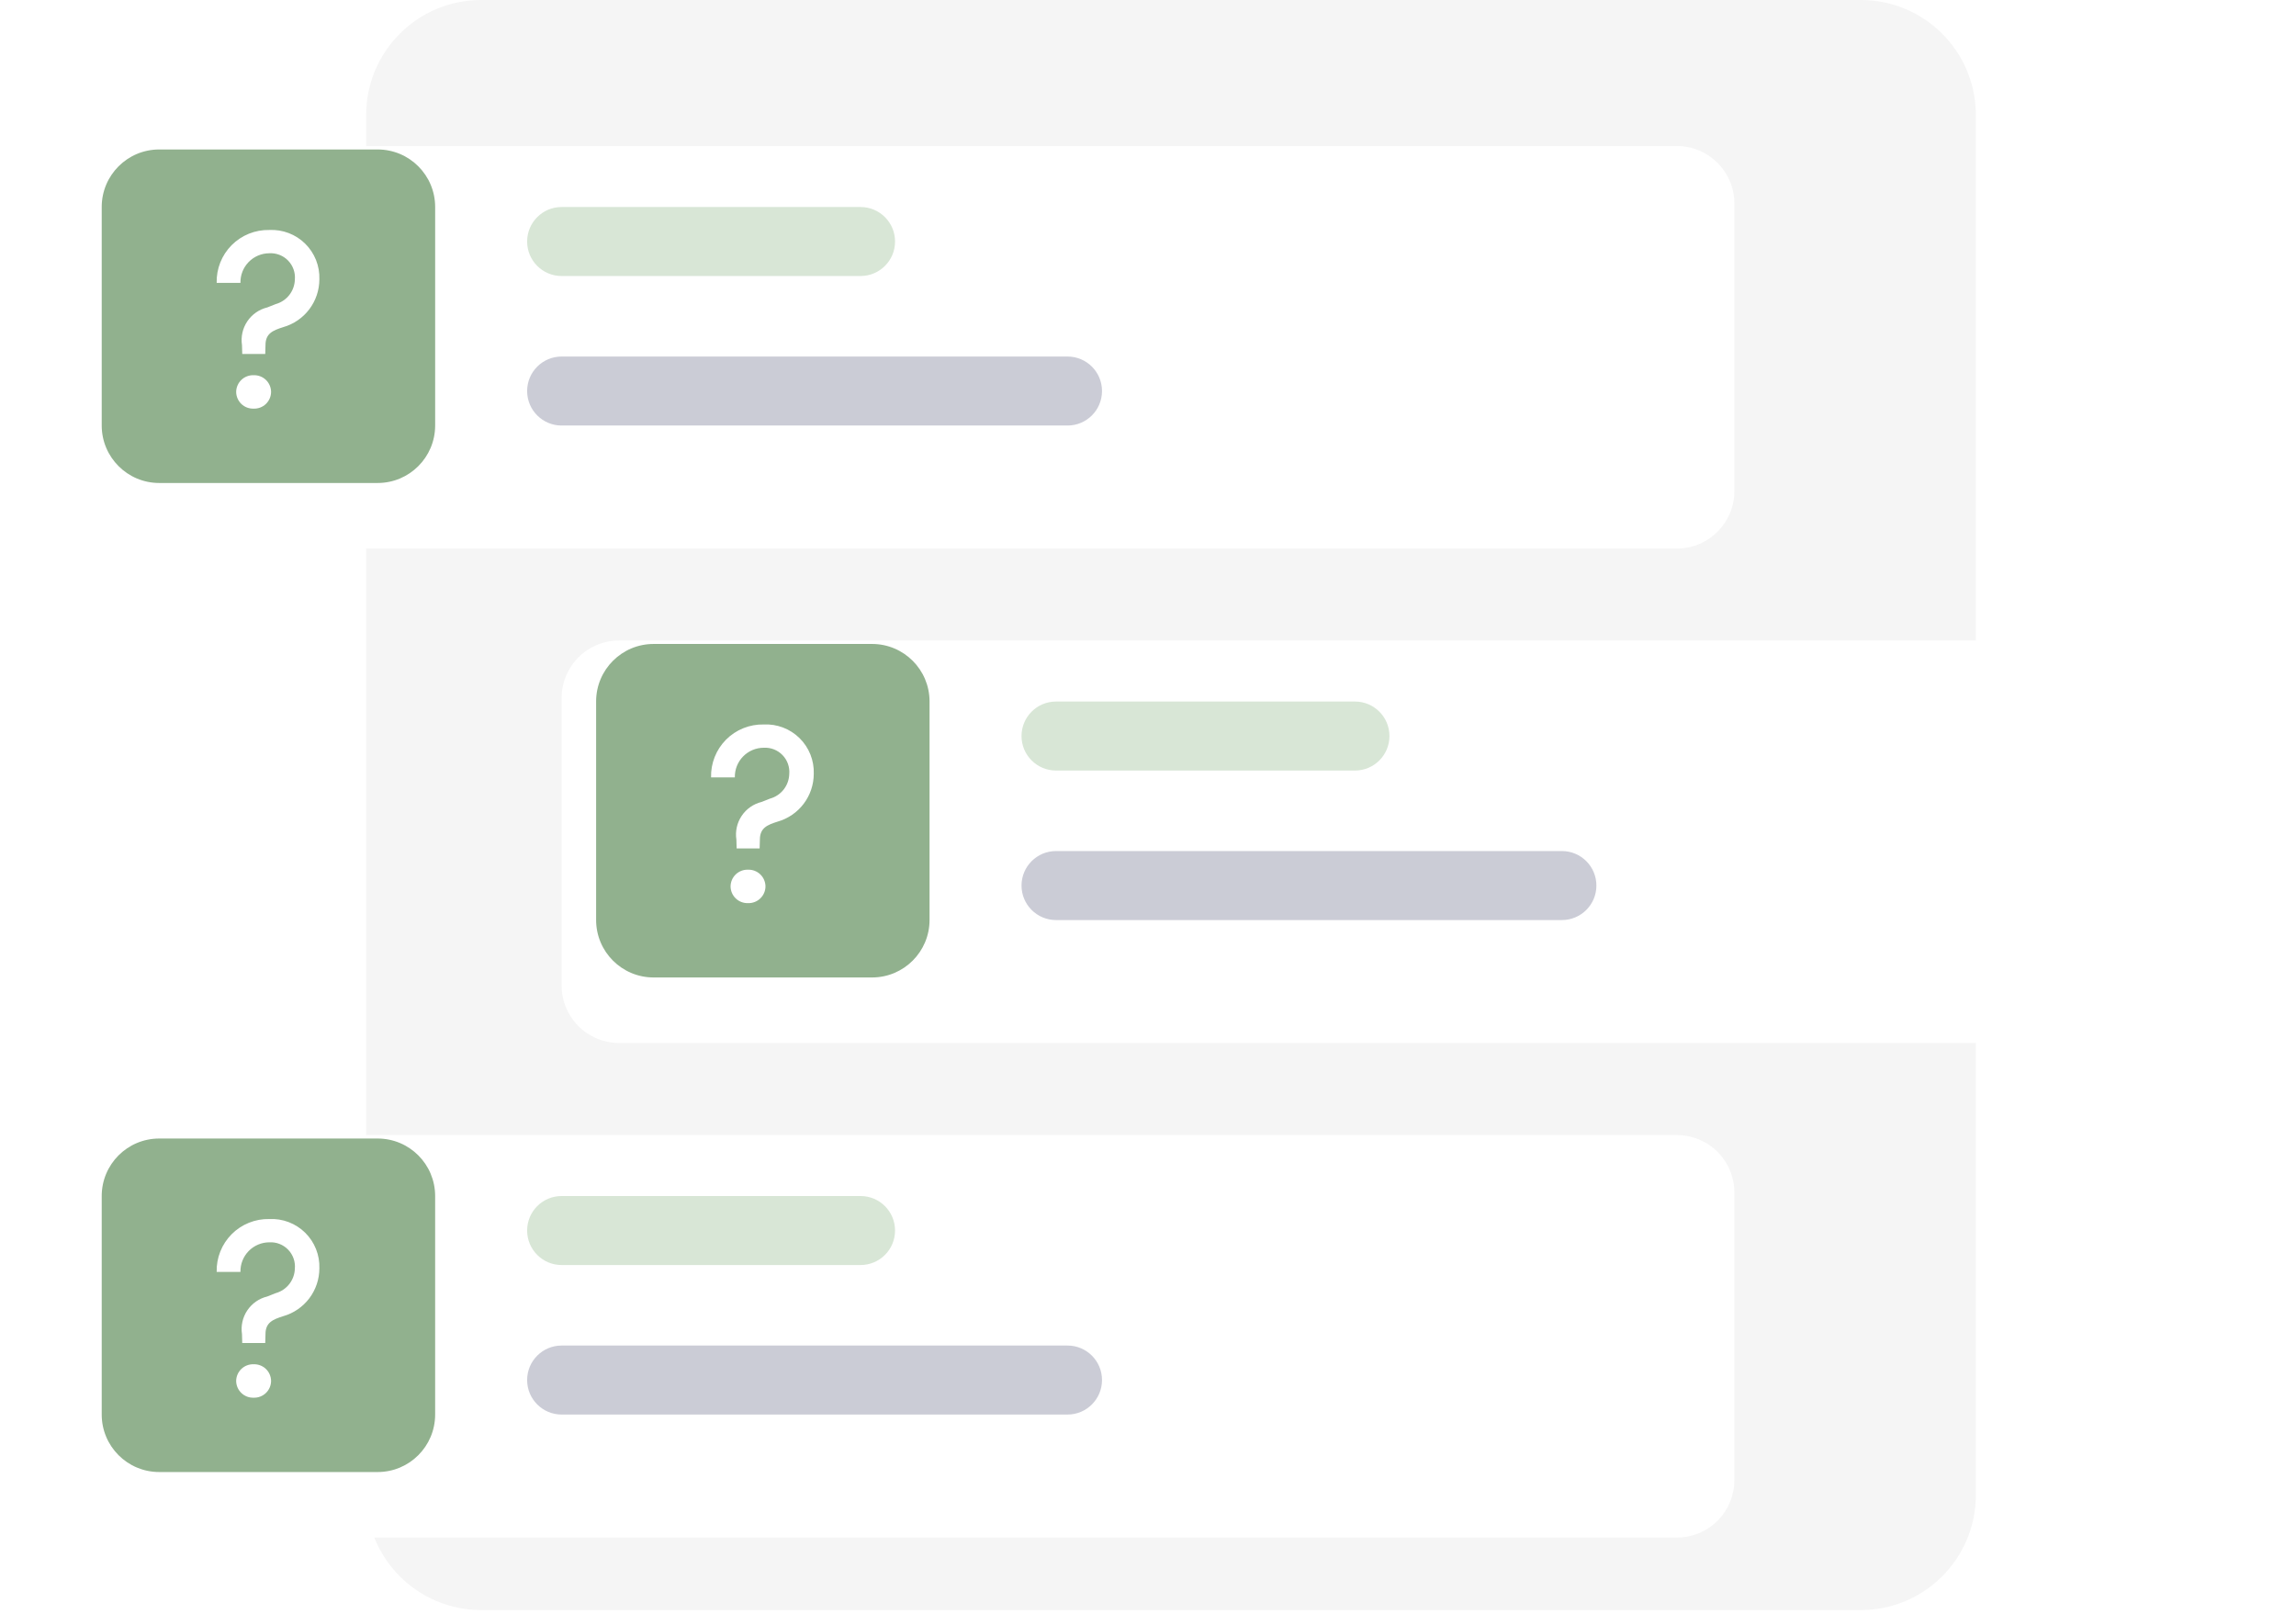 <svg width="222" height="156" viewBox="0 0 222 156" fill="none" xmlns="http://www.w3.org/2000/svg">
<path d="M179.926 0H46.521C40.382 0 35.404 4.977 35.404 11.117V144.522C35.404 150.661 40.382 155.639 46.521 155.639H179.926C186.066 155.639 191.043 150.661 191.043 144.522V11.117C191.043 4.977 186.066 0 179.926 0Z" fill="#F5F5F5"/>
<g filter="url(#filter0_d_11799_168755)">
<path d="M162.139 11.117H12.059C8.989 11.117 6.5 13.606 6.5 16.676V44.468C6.5 47.538 8.989 50.027 12.059 50.027H162.139C165.209 50.027 167.697 47.538 167.697 44.468V16.676C167.697 13.606 165.209 11.117 162.139 11.117Z" fill="white"/>
</g>
<path d="M83.207 20.012H54.303C52.461 20.012 50.968 21.505 50.968 23.347C50.968 25.189 52.461 26.682 54.303 26.682H83.207C85.049 26.682 86.543 25.189 86.543 23.347C86.543 21.505 85.049 20.012 83.207 20.012Z" fill="#D8E6D6"/>
<path d="M103.218 34.465H54.303C52.461 34.465 50.968 35.958 50.968 37.8C50.968 39.642 52.461 41.135 54.303 41.135H103.218C105.06 41.135 106.553 39.642 106.553 37.8C106.553 35.958 105.06 34.465 103.218 34.465Z" fill="#CBCCD6"/>
<path d="M36.516 14.449H15.394C12.324 14.449 9.835 16.938 9.835 20.008V41.13C9.835 44.2 12.324 46.689 15.394 46.689H36.516C39.586 46.689 42.075 44.2 42.075 41.13V20.008C42.075 16.938 39.586 14.449 36.516 14.449Z" fill="#91B18E"/>
<path d="M23.423 34.217H25.646L25.671 33.36C25.671 32.235 26.38 31.942 27.383 31.624C28.389 31.338 29.274 30.732 29.905 29.898C30.536 29.064 30.878 28.047 30.88 27.002C30.902 26.363 30.791 25.727 30.555 25.133C30.318 24.54 29.961 24.002 29.506 23.554C29.051 23.105 28.507 22.756 27.91 22.529C27.313 22.302 26.676 22.201 26.038 22.232C25.363 22.218 24.693 22.34 24.067 22.592C23.442 22.844 22.874 23.221 22.398 23.699C21.922 24.177 21.549 24.747 21.3 25.374C21.051 26.001 20.932 26.672 20.95 27.346H23.249C23.241 26.974 23.306 26.604 23.442 26.257C23.579 25.91 23.783 25.595 24.043 25.328C24.302 25.061 24.613 24.849 24.956 24.704C25.299 24.559 25.667 24.483 26.04 24.482C26.375 24.463 26.712 24.516 27.025 24.638C27.339 24.76 27.622 24.948 27.857 25.189C28.091 25.431 28.27 25.72 28.383 26.036C28.496 26.353 28.539 26.691 28.51 27.026C28.495 27.568 28.306 28.092 27.972 28.519C27.637 28.946 27.174 29.254 26.651 29.398L25.844 29.718C25.054 29.909 24.364 30.389 23.911 31.064C23.458 31.739 23.275 32.559 23.398 33.363L23.423 34.217ZM24.523 39.502C24.741 39.509 24.958 39.473 25.162 39.396C25.365 39.318 25.551 39.2 25.709 39.05C25.866 38.899 25.991 38.718 26.078 38.518C26.164 38.318 26.209 38.103 26.211 37.885C26.209 37.667 26.163 37.452 26.077 37.253C25.991 37.053 25.865 36.872 25.708 36.722C25.55 36.571 25.365 36.454 25.161 36.377C24.958 36.299 24.741 36.263 24.523 36.271C24.306 36.263 24.089 36.299 23.886 36.377C23.682 36.454 23.496 36.571 23.339 36.722C23.182 36.872 23.056 37.053 22.97 37.253C22.883 37.452 22.838 37.667 22.836 37.885C22.837 38.103 22.883 38.318 22.969 38.518C23.055 38.718 23.181 38.899 23.338 39.05C23.495 39.2 23.681 39.318 23.885 39.396C24.088 39.473 24.306 39.509 24.523 39.502Z" fill="white"/>
<g filter="url(#filter1_d_11799_168755)">
<path d="M59.861 58.914H209.942C211.416 58.914 212.83 59.5 213.872 60.542C214.915 61.584 215.5 62.998 215.5 64.473V92.265C215.5 93.739 214.915 95.153 213.872 96.196C212.83 97.238 211.416 97.824 209.942 97.824H59.861C58.387 97.824 56.974 97.238 55.931 96.196C54.889 95.153 54.303 93.739 54.303 92.265V64.473C54.303 62.998 54.889 61.584 55.931 60.542C56.974 59.5 58.387 58.914 59.861 58.914V58.914Z" fill="white"/>
</g>
<path d="M131.011 67.816H102.106C100.264 67.816 98.771 69.31 98.771 71.151C98.771 72.993 100.264 74.487 102.106 74.487H131.011C132.853 74.487 134.346 72.993 134.346 71.151C134.346 69.31 132.853 67.816 131.011 67.816Z" fill="#D8E6D6"/>
<path d="M151.021 82.269H102.106C100.264 82.269 98.771 83.763 98.771 85.605C98.771 87.447 100.264 88.94 102.106 88.94H151.021C152.863 88.94 154.356 87.447 154.356 85.605C154.356 83.763 152.863 82.269 151.021 82.269Z" fill="#CBCCD6"/>
<path d="M84.319 62.25H63.197C60.127 62.25 57.638 64.739 57.638 67.808V88.931C57.638 92.001 60.127 94.489 63.197 94.489H84.319C87.389 94.489 89.878 92.001 89.878 88.931V67.808C89.878 64.739 87.389 62.25 84.319 62.25Z" fill="#91B18E"/>
<path d="M71.226 82.017H73.449L73.474 81.161C73.474 80.036 74.183 79.743 75.186 79.425C76.192 79.139 77.077 78.533 77.708 77.699C78.339 76.865 78.681 75.848 78.683 74.802C78.705 74.164 78.594 73.528 78.358 72.934C78.121 72.341 77.764 71.803 77.309 71.355C76.854 70.906 76.31 70.557 75.713 70.33C75.116 70.102 74.478 70.001 73.84 70.033C73.166 70.018 72.496 70.141 71.87 70.393C71.245 70.645 70.677 71.022 70.201 71.5C69.725 71.978 69.352 72.548 69.103 73.175C68.854 73.802 68.735 74.473 68.753 75.147H71.052C71.044 74.775 71.109 74.404 71.245 74.058C71.382 73.711 71.586 73.395 71.846 73.129C72.106 72.862 72.416 72.65 72.759 72.504C73.102 72.359 73.47 72.284 73.843 72.283C74.178 72.264 74.515 72.317 74.828 72.439C75.141 72.561 75.425 72.749 75.659 72.99C75.894 73.231 76.073 73.52 76.186 73.837C76.299 74.154 76.342 74.492 76.313 74.827C76.298 75.369 76.109 75.892 75.775 76.32C75.44 76.747 74.977 77.055 74.454 77.199L73.647 77.519C72.857 77.71 72.167 78.19 71.714 78.865C71.261 79.54 71.078 80.36 71.201 81.163L71.226 82.017ZM72.326 87.302C72.544 87.31 72.761 87.274 72.965 87.196C73.168 87.119 73.354 87.001 73.511 86.85C73.669 86.7 73.794 86.519 73.881 86.319C73.967 86.119 74.012 85.904 74.014 85.686C74.012 85.468 73.966 85.253 73.88 85.053C73.794 84.854 73.668 84.673 73.511 84.523C73.353 84.372 73.168 84.255 72.964 84.177C72.761 84.1 72.544 84.064 72.326 84.072C72.109 84.064 71.892 84.1 71.689 84.177C71.485 84.255 71.299 84.372 71.142 84.523C70.985 84.673 70.859 84.854 70.773 85.053C70.686 85.253 70.641 85.468 70.639 85.686C70.64 85.904 70.686 86.119 70.772 86.319C70.858 86.519 70.984 86.7 71.141 86.85C71.298 87.001 71.484 87.119 71.688 87.196C71.891 87.274 72.109 87.31 72.326 87.302Z" fill="white"/>
<g filter="url(#filter2_d_11799_168755)">
<path d="M12.059 106.723H162.139C163.613 106.723 165.027 107.308 166.069 108.351C167.112 109.393 167.697 110.807 167.697 112.281V140.074C167.697 141.548 167.112 142.962 166.069 144.004C165.027 145.047 163.613 145.632 162.139 145.632H12.059C10.584 145.632 9.17 145.047 8.128 144.004C7.086 142.962 6.5 141.548 6.5 140.074V112.281C6.5 110.807 7.086 109.393 8.128 108.351C9.17 107.308 10.584 106.723 12.059 106.723V106.723Z" fill="white"/>
</g>
<path d="M83.207 115.617H54.303C52.461 115.617 50.968 117.11 50.968 118.952C50.968 120.794 52.461 122.287 54.303 122.287H83.207C85.049 122.287 86.542 120.794 86.542 118.952C86.542 117.11 85.049 115.617 83.207 115.617Z" fill="#D8E6D6"/>
<path d="M103.218 130.07H54.303C52.461 130.07 50.968 131.563 50.968 133.405C50.968 135.247 52.461 136.741 54.303 136.741H103.218C105.06 136.741 106.553 135.247 106.553 133.405C106.553 131.563 105.06 130.07 103.218 130.07Z" fill="#CBCCD6"/>
<path d="M36.516 110.059H15.393C12.324 110.059 9.835 112.547 9.835 115.617V136.74C9.835 139.809 12.324 142.298 15.393 142.298H36.516C39.586 142.298 42.074 139.809 42.074 136.74V115.617C42.074 112.547 39.586 110.059 36.516 110.059Z" fill="#91B18E"/>
<path d="M23.422 129.826H25.646L25.67 128.97C25.67 127.845 26.38 127.551 27.382 127.233C28.388 126.947 29.274 126.341 29.905 125.507C30.536 124.673 30.878 123.657 30.88 122.611C30.902 121.972 30.791 121.336 30.555 120.743C30.318 120.149 29.961 119.611 29.506 119.163C29.05 118.715 28.507 118.366 27.91 118.138C27.313 117.911 26.675 117.81 26.037 117.842C25.363 117.827 24.693 117.949 24.067 118.202C23.441 118.454 22.873 118.83 22.398 119.308C21.922 119.787 21.549 120.356 21.3 120.983C21.051 121.61 20.932 122.281 20.95 122.955H23.249C23.24 122.583 23.306 122.213 23.442 121.866C23.578 121.52 23.782 121.204 24.042 120.937C24.302 120.67 24.613 120.458 24.956 120.313C25.299 120.168 25.667 120.093 26.039 120.092C26.375 120.072 26.711 120.125 27.025 120.247C27.338 120.369 27.622 120.557 27.856 120.799C28.091 121.04 28.27 121.329 28.383 121.646C28.496 121.963 28.539 122.3 28.51 122.635C28.495 123.178 28.306 123.701 27.972 124.128C27.637 124.555 27.174 124.864 26.651 125.008L25.844 125.328C25.054 125.518 24.364 125.998 23.911 126.673C23.458 127.348 23.275 128.169 23.398 128.972L23.422 129.826ZM24.523 135.111C24.741 135.119 24.958 135.083 25.161 135.005C25.365 134.927 25.551 134.81 25.708 134.659C25.866 134.508 25.991 134.328 26.077 134.128C26.164 133.928 26.209 133.712 26.211 133.494C26.209 133.277 26.163 133.062 26.077 132.862C25.99 132.662 25.865 132.482 25.707 132.331C25.55 132.181 25.364 132.063 25.161 131.986C24.957 131.908 24.741 131.873 24.523 131.88C24.305 131.873 24.089 131.908 23.885 131.986C23.682 132.063 23.496 132.181 23.339 132.331C23.181 132.482 23.056 132.662 22.969 132.862C22.883 133.062 22.837 133.277 22.835 133.494C22.837 133.712 22.883 133.928 22.969 134.128C23.055 134.328 23.181 134.508 23.338 134.659C23.495 134.81 23.681 134.927 23.885 135.005C24.088 135.083 24.305 135.119 24.523 135.111Z" fill="white"/>
<defs>
<filter id="filter0_d_11799_168755" x="0.5" y="8.117" width="173.197" height="50.91" filterUnits="userSpaceOnUse" color-interpolation-filters="sRGB">
<feFlood flood-opacity="0" result="BackgroundImageFix"/>
<feColorMatrix in="SourceAlpha" type="matrix" values="0 0 0 0 0 0 0 0 0 0 0 0 0 0 0 0 0 0 127 0" result="hardAlpha"/>
<feOffset dy="3"/>
<feGaussianBlur stdDeviation="3"/>
<feColorMatrix type="matrix" values="0 0 0 0 0 0 0 0 0 0 0 0 0 0 0 0 0 0 0.161 0"/>
<feBlend mode="normal" in2="BackgroundImageFix" result="effect1_dropShadow_11799_168755"/>
<feBlend mode="normal" in="SourceGraphic" in2="effect1_dropShadow_11799_168755" result="shape"/>
</filter>
<filter id="filter1_d_11799_168755" x="48.303" y="55.914" width="173.197" height="50.91" filterUnits="userSpaceOnUse" color-interpolation-filters="sRGB">
<feFlood flood-opacity="0" result="BackgroundImageFix"/>
<feColorMatrix in="SourceAlpha" type="matrix" values="0 0 0 0 0 0 0 0 0 0 0 0 0 0 0 0 0 0 127 0" result="hardAlpha"/>
<feOffset dy="3"/>
<feGaussianBlur stdDeviation="3"/>
<feColorMatrix type="matrix" values="0 0 0 0 0 0 0 0 0 0 0 0 0 0 0 0 0 0 0.161 0"/>
<feBlend mode="normal" in2="BackgroundImageFix" result="effect1_dropShadow_11799_168755"/>
<feBlend mode="normal" in="SourceGraphic" in2="effect1_dropShadow_11799_168755" result="shape"/>
</filter>
<filter id="filter2_d_11799_168755" x="0.5" y="103.723" width="173.197" height="50.91" filterUnits="userSpaceOnUse" color-interpolation-filters="sRGB">
<feFlood flood-opacity="0" result="BackgroundImageFix"/>
<feColorMatrix in="SourceAlpha" type="matrix" values="0 0 0 0 0 0 0 0 0 0 0 0 0 0 0 0 0 0 127 0" result="hardAlpha"/>
<feOffset dy="3"/>
<feGaussianBlur stdDeviation="3"/>
<feColorMatrix type="matrix" values="0 0 0 0 0 0 0 0 0 0 0 0 0 0 0 0 0 0 0.161 0"/>
<feBlend mode="normal" in2="BackgroundImageFix" result="effect1_dropShadow_11799_168755"/>
<feBlend mode="normal" in="SourceGraphic" in2="effect1_dropShadow_11799_168755" result="shape"/>
</filter>
</defs>
</svg>
